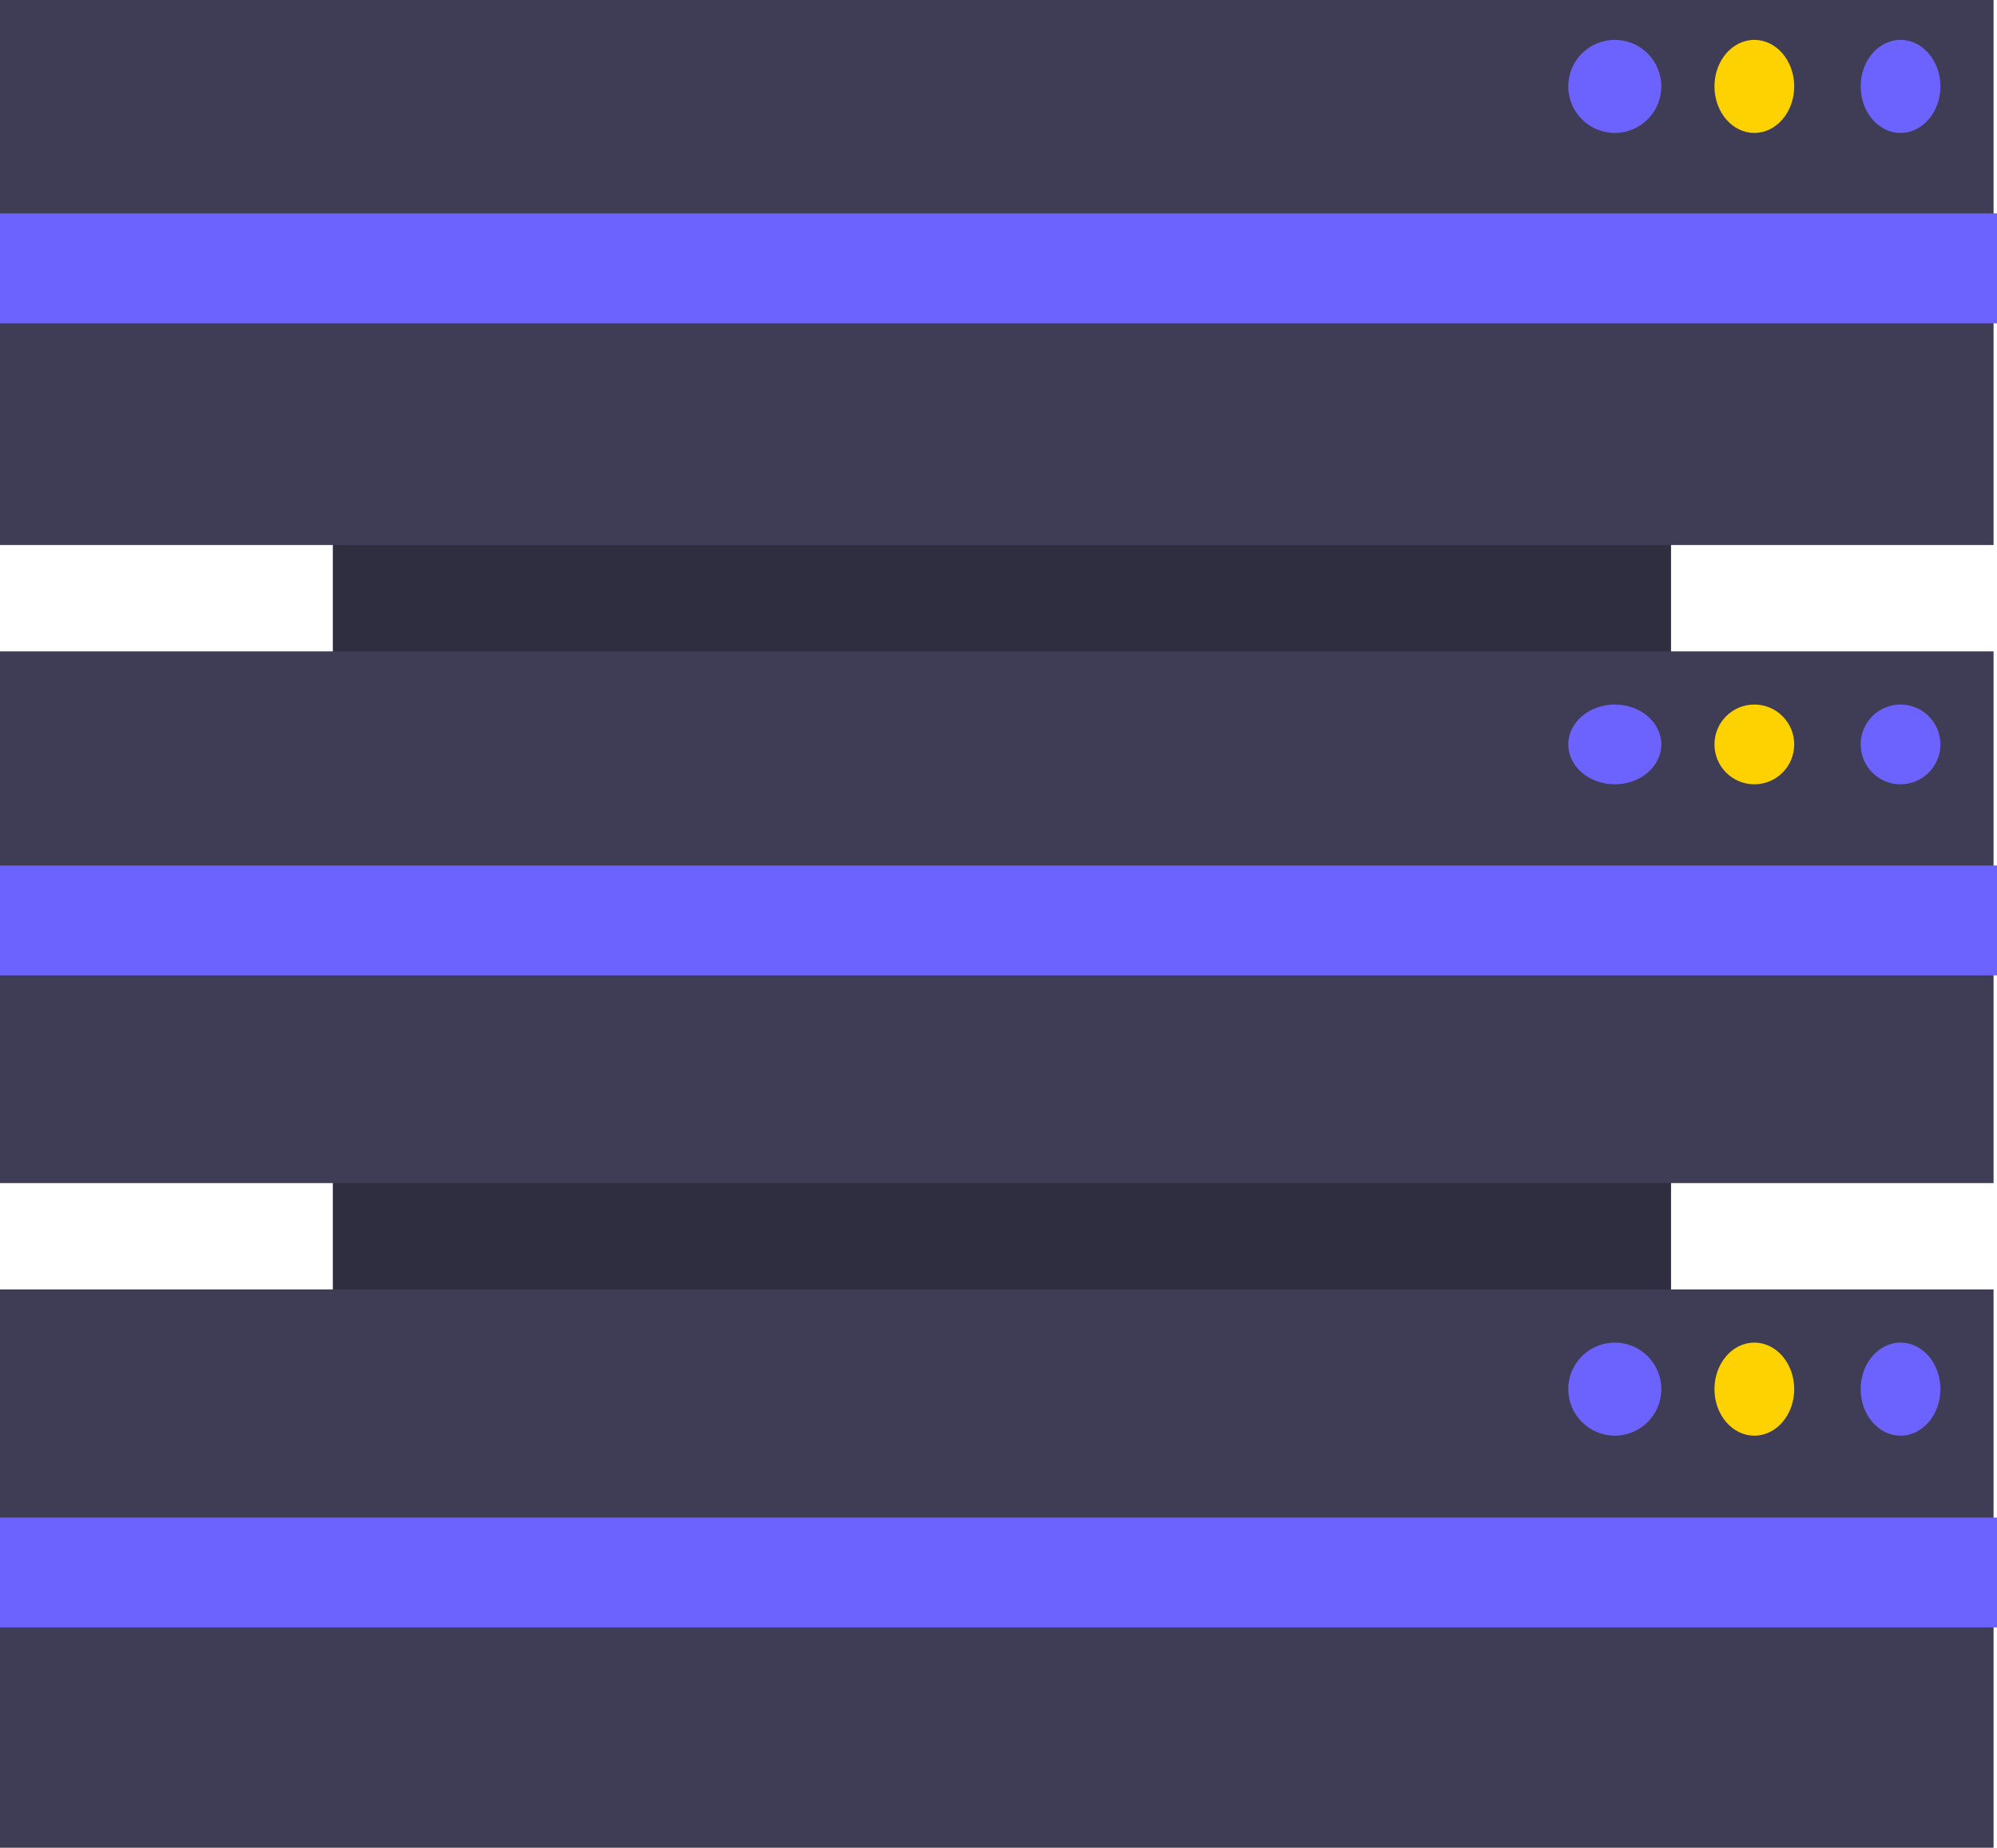 <svg xmlns="http://www.w3.org/2000/svg" width="150.258" height="139" viewBox="0 0 150.258 139"><g transform="translate(-284 -431.807)"><rect width="122.891" height="100.688" transform="translate(409.731 435.422) rotate(90)" fill="#2f2e41"/><rect width="150" height="42" transform="translate(284 528.807)" fill="#3f3d56"/><rect width="150" height="40" transform="translate(284 480.807)" fill="#3f3d56"/><rect width="150" height="41" transform="translate(284 431.807)" fill="#3f3d56"/><rect width="150.258" height="8.262" transform="translate(284 496.917)" fill="#6c63ff"/><rect width="150.258" height="8.262" transform="translate(284 447.864)" fill="#6c63ff"/><rect width="150.258" height="8.262" transform="translate(284 545.97)" fill="#6c63ff"/><ellipse cx="3.5" cy="3" rx="3.5" ry="3" transform="translate(402 484.807)" fill="#6c63ff"/><circle cx="3.5" cy="3.5" r="3.5" transform="translate(402 434.807)" fill="#6c63ff"/><circle cx="3" cy="3" r="3" transform="translate(413 484.807)" fill="#fed200"/><ellipse cx="3" cy="3.5" rx="3" ry="3.5" transform="translate(413 434.807)" fill="#fed200"/><circle cx="3" cy="3" r="3" transform="translate(424 484.807)" fill="#6c63ff"/><ellipse cx="3" cy="3.5" rx="3" ry="3.5" transform="translate(424 434.807)" fill="#6c63ff"/><circle cx="3.5" cy="3.5" r="3.5" transform="translate(402 532.807)" fill="#6c63ff"/><ellipse cx="3" cy="3.5" rx="3" ry="3.5" transform="translate(413 532.807)" fill="#fed200"/><ellipse cx="3" cy="3.5" rx="3" ry="3.5" transform="translate(424 532.807)" fill="#6c63ff"/></g></svg>
